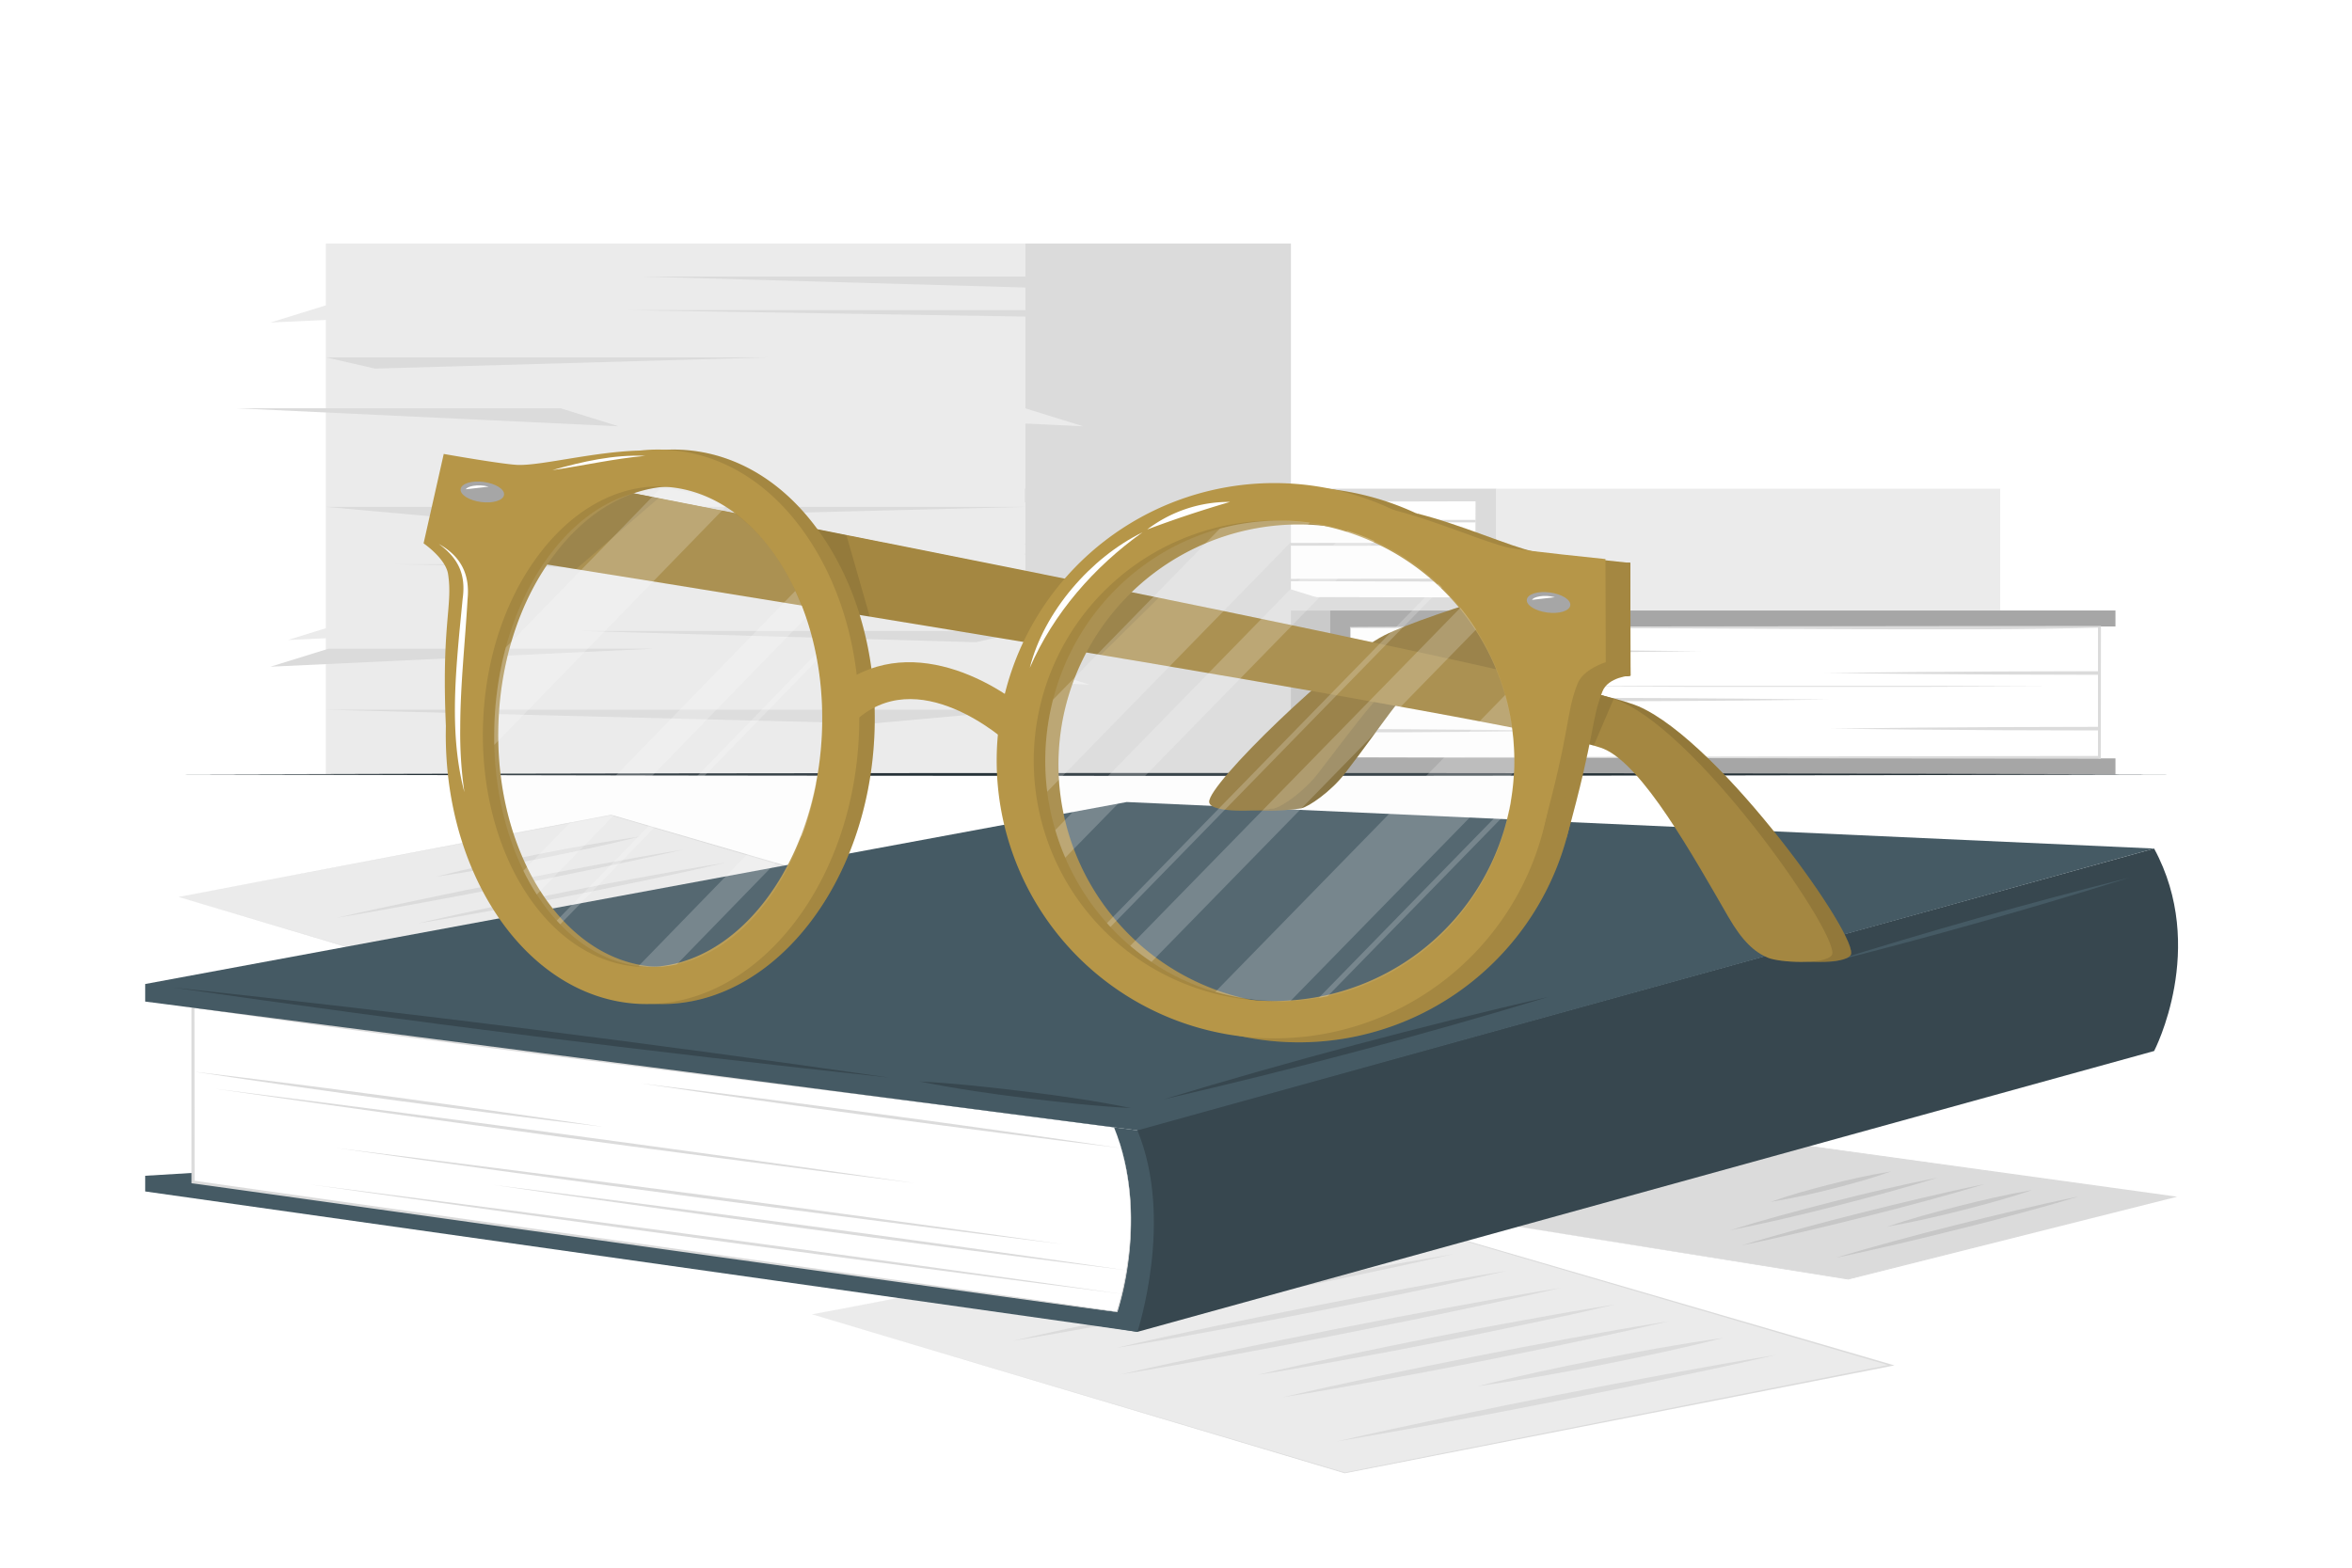 <svg class="animated" id="freepik_stories-reading-glasses" xmlns="http://www.w3.org/2000/svg" viewBox="0 0 750 500" version="1.1" xmlns:xlink="http://www.w3.org/1999/xlink" xmlns:svgjs="http://svgjs.com/svgjs"><style>svg#freepik_stories-reading-glasses:not(.animated) .animable {opacity: 0;}svg#freepik_stories-reading-glasses.animated #freepik--Book--inject-59 {animation: 1.5s Infinite  linear floating;animation-delay: 0s;}svg#freepik_stories-reading-glasses.animated #freepik--Glasses--inject-59 {animation: 1.5s Infinite  linear floating;animation-delay: 0s;}            @keyframes floating {                0% {                    opacity: 1;                    transform: translateY(0px);                }                50% {                    transform: translateY(-10px);                }                100% {                    opacity: 1;                    transform: translateY(0px);                }            }        </style><g id="freepik--background-complete--inject-59" class="animable" style="transform-origin: 375px 162.325px;"><g id="el67821ur40ox"><rect x="263.35" y="194.71" width="160.71" height="52.27" style="fill: rgb(199, 199, 199); transform-origin: 343.705px 220.845px; transform: rotate(180deg);" class="animable"></rect></g><polygon points="424.06 194.71 424.06 246.98 674.57 246.98 674.57 241.88 669.17 241.88 669.17 199.81 674.57 199.81 674.57 194.71 424.06 194.71" style="fill: rgb(166, 166, 166); transform-origin: 549.315px 220.845px;" id="elr1wksyxis4" class="animable"></polygon><g id="el06m5gduo81s3"><rect x="430.63" y="200.13" width="238.81" height="41.42" style="fill: rgb(255, 255, 255); transform-origin: 550.035px 220.84px; transform: rotate(180deg);" class="animable"></rect></g><path d="M430.63,241.55c59.53-.17,179.31-.38,238.82-.45l-.45.45,0-41.42c-36.23,1.43-141.32-.18-178.61.29l-59.71-.14c.17-.89,0,41.46,0,41.27Zm0,0c0-.14-.14-41.43-.14-41.56s59.81-.13,59.85-.15l179.11-.21h.5v.5l-.05,41.42V242h-.45c-59.52-.06-179.31-.27-238.82-.45Z" style="fill: rgb(219, 219, 219); transform-origin: 550.22px 220.815px;" id="elgz46fi7cl1l" class="animable"></path><path d="M583.74,232.39q27.39.36,54.78.5l30.93.08v-1.15l-30.93.08Q611.13,232,583.74,232.39Z" style="fill: rgb(219, 219, 219); transform-origin: 626.595px 232.395px;" id="elqjdj35jaue" class="animable"></path><path d="M430.63,222.6v1.06l39.87.11,57.79-.15q27.39-.13,54.78-.49-27.39-.36-54.78-.49l-57.79-.15Z" style="fill: rgb(219, 219, 219); transform-origin: 506.85px 223.13px;" id="el4hm1om7auae" class="animable"></path><path d="M430.63,207.07v1.28l57-.15q27.41-.13,54.78-.49-27.39-.36-54.78-.49Z" style="fill: rgb(219, 219, 219); transform-origin: 486.52px 207.71px;" id="elykej8xb9fa" class="animable"></path><path d="M430.63,232.5v1.06l15.31,0q27.39-.12,54.79-.49-27.41-.34-54.79-.49Z" style="fill: rgb(219, 219, 219); transform-origin: 465.68px 233.03px;" id="elikf3qf4tkxm" class="animable"></path><path d="M581.91,214.65q27.4.34,54.79.49l32.75.09v-1.16l-32.75.09Q609.29,214.28,581.91,214.65Z" style="fill: rgb(219, 219, 219); transform-origin: 625.68px 214.65px;" id="elp9ta1v7jssp" class="animable"></path><path d="M653.56,218.9q-18.85-.1-37.73-.15l-39.79,0-38.77,0q-18.87,0-37.73.15,18.87.1,37.73.15l38.77,0,39.79,0Q634.7,219,653.56,218.9Z" style="fill: rgb(219, 219, 219); transform-origin: 576.55px 218.9px;" id="elz266wwyj7ne" class="animable"></path><rect x="477.11" y="155.86" width="160.71" height="38.85" style="fill: rgb(235, 235, 235); transform-origin: 557.465px 175.285px;" id="elc0mwtku43pp" class="animable"></rect><polygon points="477.1 194.71 477.1 155.86 226.59 155.86 226.59 159.65 231.99 159.65 231.99 190.92 226.59 190.92 226.59 194.71 477.1 194.71" style="fill: rgb(219, 219, 219); transform-origin: 351.845px 175.285px;" id="elo831y94l1o" class="animable"></polygon><rect x="231.72" y="159.89" width="238.81" height="30.79" style="fill: rgb(255, 255, 255); transform-origin: 351.125px 175.285px;" id="el4oxvwyavhhb" class="animable"></rect><path d="M470.53,159.89c-59.53.18-179.31.39-238.81.46l.46-.46,0,30.79c-3.16-1.38,119.62.09,118.91-.35,29.74,0,89.68.14,119.41.24-.17.66,0-30.81,0-30.68Zm0,0,.11,30.79v.11h-.11c-29.79.1-89.63.23-119.41.24l-119.4.15h-.5v-.5l0-30.79v-.46h.46c59.52.07,179.31.28,238.81.46Z" style="fill: rgb(219, 219, 219); transform-origin: 350.93px 175.305px;" id="elipmdnp1342j" class="animable"></path><path d="M317.43,166.7q-27.39-.27-54.79-.37l-30.93-.06v.85l30.93-.05Q290,167,317.43,166.7Z" style="fill: rgb(219, 219, 219); transform-origin: 274.57px 166.695px;" id="ele6jmmn1lhqv" class="animable"></path><path d="M470.53,174v-.79l-39.86-.08-57.79.11q-27.39.1-54.79.36,27.39.27,54.79.37l57.79.11Z" style="fill: rgb(219, 219, 219); transform-origin: 394.31px 173.605px;" id="eli6zgoow83k" class="animable"></path><path d="M470.53,185.52v-1l-57,.11q-27.4.1-54.79.37,27.39.25,54.79.36Z" style="fill: rgb(219, 219, 219); transform-origin: 414.635px 185.02px;" id="ely0aw7p71eu" class="animable"></path><path d="M470.53,166.62v-.79l-15.31,0q-27.39.09-54.78.37,27.39.26,54.78.36Z" style="fill: rgb(219, 219, 219); transform-origin: 435.485px 166.225px;" id="el904hmby1jvu" class="animable"></path><path d="M319.26,179.89q-27.4-.25-54.8-.37l-32.75-.06v.86l32.75-.07Q291.87,180.16,319.26,179.89Z" style="fill: rgb(219, 219, 219); transform-origin: 275.485px 179.89px;" id="elieexpkuw6uj" class="animable"></path><path d="M247.6,176.73q18.87.08,37.73.11l39.8,0,38.76,0q18.87,0,37.73-.11-18.86-.09-37.73-.11l-38.76,0-39.8,0Q266.46,176.65,247.6,176.73Z" style="fill: rgb(219, 219, 219); transform-origin: 324.61px 176.73px;" id="elj4w1ffc4kr" class="animable"></path><rect x="103.9" y="77.67" width="223" height="169.31" style="fill: rgb(235, 235, 235); transform-origin: 215.4px 162.325px;" id="elcdp7r9vv6t" class="animable"></rect><rect x="326.9" y="77.67" width="84.75" height="169.31" style="fill: rgb(219, 219, 219); transform-origin: 369.275px 162.325px;" id="eltyjxr8ppcga" class="animable"></rect><polygon points="103.9 161.67 326.9 161.67 152.75 166.06 103.9 161.67" style="fill: rgb(219, 219, 219); transform-origin: 215.4px 163.865px;" id="eldqtmhc6p4r" class="animable"></polygon><polygon points="326.9 226.37 103.9 226.37 278.06 230.76 326.9 226.37" style="fill: rgb(219, 219, 219); transform-origin: 215.4px 228.565px;" id="elp1ize5o0mkk" class="animable"></polygon><polygon points="103.9 113.98 245.16 113.98 119.59 117.56 103.9 113.98" style="fill: rgb(219, 219, 219); transform-origin: 174.53px 115.77px;" id="eluxxpvv055n9" class="animable"></polygon><polygon points="326.9 201.25 185.65 201.25 311.21 204.83 326.9 201.25" style="fill: rgb(219, 219, 219); transform-origin: 256.275px 203.04px;" id="elcy9jlbahfrg" class="animable"></polygon><polygon points="345.62 88.2 204.37 88.2 329.94 91.79 345.62 88.2" style="fill: rgb(219, 219, 219); transform-origin: 274.995px 89.995px;" id="elfra0le7fe3" class="animable"></polygon><polygon points="200.6 98.93 359.92 98.93 333.36 101.08 200.6 98.93" style="fill: rgb(219, 219, 219); transform-origin: 280.26px 100.005px;" id="elufw739r9q9m" class="animable"></polygon><polygon points="125.58 179.96 284.9 179.96 258.34 182.11 125.58 179.96" style="fill: rgb(219, 219, 219); transform-origin: 205.24px 181.035px;" id="elr7dd98zrqr" class="animable"></polygon><polygon points="223.55 130.22 326.9 130.22 345.37 135.96 223.55 130.22" style="fill: rgb(235, 235, 235); transform-origin: 284.46px 133.09px;" id="el1apnozesqbt" class="animable"></polygon><polygon points="248.46 187.43 351.81 187.43 370.27 193.17 248.46 187.43" style="fill: rgb(235, 235, 235); transform-origin: 309.365px 190.3px;" id="elbbbdi5ipg7e" class="animable"></polygon><polygon points="225.73 212.64 329.08 212.64 347.55 218.38 225.73 212.64" style="fill: rgb(235, 235, 235); transform-origin: 286.64px 215.51px;" id="el246g0qhp1vz" class="animable"></polygon><polygon points="75.43 130.22 178.78 130.22 197.24 135.96 75.43 130.22" style="fill: rgb(219, 219, 219); transform-origin: 136.335px 133.09px;" id="el5egkqquqav4" class="animable"></polygon><polygon points="208.04 97.14 104.7 97.14 86.23 102.87 208.04 97.14" style="fill: rgb(235, 235, 235); transform-origin: 147.135px 100.005px;" id="elaaje3od91yq" class="animable"></polygon><polygon points="213.63 198.38 110.28 198.38 91.81 204.12 213.63 198.38" style="fill: rgb(235, 235, 235); transform-origin: 152.72px 201.25px;" id="elium64u3n28p" class="animable"></polygon><polygon points="208.04 206.91 104.7 206.91 86.23 212.64 208.04 206.91" style="fill: rgb(219, 219, 219); transform-origin: 147.135px 209.775px;" id="eluem1n6lmbj" class="animable"></polygon><polygon points="326.9 187.43 409.89 187.43 428.36 193.17 326.9 187.43" style="fill: rgb(219, 219, 219); transform-origin: 377.63px 190.3px;" id="elammpx3vgs85" class="animable"></polygon><polygon points="355.87 161.67 420.23 161.67 411.65 156.98 355.87 161.67" style="fill: rgb(219, 219, 219); transform-origin: 388.05px 159.325px;" id="elu0mp1kfkkob" class="animable"></polygon></g><g id="freepik--Table--inject-59" class="animable" style="transform-origin: 375px 247px;"><path d="M55.46,247c204.72-.61,434.36-.62,639.08,0-204.72.62-434.36.61-639.08,0Z" style="fill: rgb(38, 50, 56); transform-origin: 375px 247px;" id="elp925mtw084h" class="animable"></path></g><g id="freepik--Sheets--inject-59" class="animable" style="transform-origin: 375.665px 364.87px;"><polygon points="467.45 388.57 566.76 364.16 692.94 381.74 589.34 407.96 467.45 388.57" style="fill: rgb(219, 219, 219); transform-origin: 580.195px 386.06px;" id="elxqhvdcr9a8e" class="animable"></polygon><path d="M467.45,388.57l99.28-24.52S693,381.51,693,381.5l1.27.17L693,382,589.34,408.1s-121.85-19.54-121.89-19.53Zm0,0s122.08,19.27,121.86,19.26L692.88,381.5l0,.49S566.6,364.26,566.79,364.27l-99.34,24.3Z" style="fill: rgb(219, 219, 219); transform-origin: 580.86px 386.075px;" id="elwbztsfncoej" class="animable"></path><path d="M585.39,401.16c6.11-1.88,12.41-3.63,18.73-5.36s12.74-3.39,19.18-5,13-3.24,19.58-4.77l9.92-2.29c3.38-.72,6.69-1.48,10.11-2.16-3,.95-6.18,1.82-9.27,2.74l-9.45,2.61c-6.3,1.75-12.74,3.4-19.18,5s-13,3.24-19.58,4.77S592.21,399.76,585.39,401.16Z" style="fill: rgb(199, 199, 199); transform-origin: 624.15px 391.37px;" id="elxkqsmuhdayo" class="animable"></path><path d="M601.8,391.23c7-2.4,14.56-4.46,22.22-6.42S639.58,381,648,379.56c-7,2.41-14.55,4.46-22.22,6.42S610.17,389.75,601.8,391.23Z" style="fill: rgb(199, 199, 199); transform-origin: 624.9px 385.395px;" id="elmganmic6x2" class="animable"></path><path d="M555.47,397.19c6.11-1.88,12.41-3.63,18.73-5.36s12.74-3.39,19.18-5,13-3.24,19.57-4.77l9.93-2.28c3.37-.72,6.69-1.48,10.11-2.17-3,.95-6.18,1.83-9.27,2.74l-9.45,2.62c-6.31,1.74-12.74,3.39-19.18,5s-13,3.24-19.58,4.77S562.29,395.79,555.47,397.19Z" style="fill: rgb(199, 199, 199); transform-origin: 594.23px 387.4px;" id="el0sm4x2c659s" class="animable"></path><path d="M551.65,392.38c10.39-3.26,21.3-6.16,32.34-9s22.3-5.48,34-7.81c-10.39,3.26-21.3,6.16-32.33,9S563.39,390.05,551.65,392.38Z" style="fill: rgb(199, 199, 199); transform-origin: 584.82px 383.975px;" id="eljqj2ma9h8qq" class="animable"></path><path d="M564.63,383.33c5.73-2.08,12-3.81,18.37-5.45s13-3.12,20.07-4.28c-5.73,2.09-12,3.81-18.36,5.45S571.71,382.17,564.63,383.33Z" style="fill: rgb(199, 199, 199); transform-origin: 583.85px 378.465px;" id="elou16vme3wa" class="animable"></path><polygon points="57.06 286.06 194.86 259.98 327.83 298.83 190.72 325.85 57.06 286.06" style="fill: rgb(235, 235, 235); transform-origin: 192.445px 292.915px;" id="el1v0sluu16dg" class="animable"></polygon><path d="M57.06,286.06l137.81-26.21s133,38.75,133,38.74l1,.29-1,.2L190.72,326c-.05,0-133.62-39.91-133.66-39.91Zm0,0,133.7,39.66c-.33.07,137.11-27.16,137-27.13l0,.48-132.93-39c.26-.06-137.81,26-137.77,26Z" style="fill: rgb(219, 219, 219); transform-origin: 192.965px 292.925px;" id="elgzadhopq0bg" class="animable"></path><path d="M188.79,317.93c9-2.08,18.07-4,27.18-5.93s18.29-3.77,27.48-5.59,18.43-3.6,27.73-5.29l13.95-2.54c4.69-.8,9.34-1.64,14.07-2.4-4.48,1.05-9,2-13.54,3L272,302.11c-9.1,1.94-18.29,3.77-27.47,5.59s-18.43,3.6-27.73,5.29S198.21,316.39,188.79,317.93Z" style="fill: rgb(219, 219, 219); transform-origin: 243.995px 307.055px;" id="eld8o3lflng24" class="animable"></path><path d="M224.11,304.1c9.82-2.53,20-4.67,30.21-6.71s20.61-3.9,31.29-5.41c-9.82,2.53-20,4.67-30.21,6.71S234.79,302.59,224.11,304.1Z" style="fill: rgb(219, 219, 219); transform-origin: 254.86px 298.04px;" id="elkc93p3hfdw" class="animable"></path><path d="M175.2,306.86c7.85-1.86,15.81-3.57,23.79-5.27s16-3.31,24.08-4.92,16.17-3.15,24.34-4.62l12.25-2.2c4.13-.69,8.21-1.42,12.37-2.07-3.91.94-7.89,1.8-11.84,2.7l-11.95,2.57c-8,1.71-16,3.31-24.08,4.92s-16.16,3.14-24.33,4.62S183.5,305.54,175.2,306.86Z" style="fill: rgb(219, 219, 219); transform-origin: 223.615px 297.32px;" id="elblsu17bg67q" class="animable"></path><path d="M168.79,301.25c7.25-1.74,14.61-3.34,22-4.92s14.83-3.08,22.29-4.56,15-2.92,22.54-4.27l11.35-2c3.83-.63,7.62-1.3,11.48-1.89-3.61.89-7.3,1.68-10.94,2.53l-11.06,2.39c-7.37,1.59-14.83,3.08-22.29,4.56s-15,2.91-22.54,4.27S176.49,300,168.79,301.25Z" style="fill: rgb(219, 219, 219); transform-origin: 213.62px 292.43px;" id="el2j299vq1029" class="animable"></path><path d="M134.46,301.14c9-2.08,18.07-4,27.18-5.94s18.29-3.76,27.48-5.59,18.43-3.59,27.72-5.29l14-2.54c4.69-.79,9.34-1.64,14.07-2.4-4.48,1.06-9,2-13.54,3l-13.65,2.9c-9.1,1.93-18.29,3.76-27.47,5.59s-18.43,3.59-27.73,5.29S143.88,299.59,134.46,301.14Z" style="fill: rgb(219, 219, 219); transform-origin: 189.685px 290.26px;" id="el98ct0ks2mvf" class="animable"></path><path d="M133.32,294.49c7.94-1.88,16-3.61,24.07-5.33s16.22-3.35,24.37-5,16.35-3.19,24.61-4.68l12.4-2.23c4.17-.7,8.31-1.44,12.51-2.09-4,.95-8,1.81-12,2.73l-12.09,2.59c-8.06,1.73-16.21,3.35-24.36,5s-16.36,3.19-24.62,4.68S141.71,293.15,133.32,294.49Z" style="fill: rgb(219, 219, 219); transform-origin: 182.3px 284.825px;" id="el4daddh9bus6" class="animable"></path><path d="M107.29,292.74c9-2.08,18.07-4,27.19-5.93S152.77,283,162,281.22s18.43-3.6,27.73-5.29l13.95-2.54c4.69-.8,9.35-1.64,14.07-2.4-4.48,1.05-9,2-13.53,3l-13.65,2.91c-9.1,1.93-18.29,3.76-27.48,5.58s-18.43,3.6-27.73,5.29S116.72,291.2,107.29,292.74Z" style="fill: rgb(219, 219, 219); transform-origin: 162.52px 281.865px;" id="elwsqeusj84ai" class="animable"></path><path d="M138.86,279.65c10.45-2.66,21.23-4.92,32.09-7.08s21.86-4.15,33.17-5.78c-10.45,2.66-21.22,4.91-32.09,7.08S150.17,278,138.86,279.65Z" style="fill: rgb(219, 219, 219); transform-origin: 171.49px 273.22px;" id="el1tkxghr93og" class="animable"></path><polygon points="258.98 419.2 434.1 386.06 603.06 435.43 428.83 469.76 258.98 419.2" style="fill: rgb(235, 235, 235); transform-origin: 431.02px 427.91px;" id="el5jh2xgqzgtt" class="animable"></polygon><path d="M259,419.2,434.1,385.93s169,49.27,169,49.26l1,.29-1,.2L428.83,469.89C428.78,469.9,259,419.2,259,419.2Zm0,0,169.89,50.44c-.31,0,174.22-34.47,174.14-34.45l0,.48L434.06,386.18c.26-.08-175.12,33.07-175.08,33Z" style="fill: rgb(219, 219, 219); transform-origin: 431.54px 427.91px;" id="elkbjeno9emcj" class="animable"></path><path d="M426.37,459.7c11.41-2.64,23-5.11,34.55-7.54s23.24-4.78,34.91-7.1,23.42-4.57,35.24-6.73l17.73-3.22c6-1,11.87-2.09,17.88-3.05-5.69,1.34-11.47,2.57-17.2,3.86l-17.35,3.68c-11.56,2.46-23.24,4.78-34.91,7.1s-23.42,4.57-35.24,6.72S438.35,457.74,426.37,459.7Z" style="fill: rgb(219, 219, 219); transform-origin: 496.525px 445.88px;" id="elgh18lv7b7ys" class="animable"></path><path d="M471.26,442.12c12.48-3.21,25.38-5.93,38.38-8.52s26.2-5,39.78-6.88c-12.48,3.22-25.39,5.94-38.39,8.53S484.83,440.2,471.26,442.12Z" style="fill: rgb(219, 219, 219); transform-origin: 510.34px 434.42px;" id="el9l8ss2nl8ts" class="animable"></path><path d="M409.11,445.63c10-2.36,20.09-4.54,30.23-6.69s20.37-4.21,30.6-6.25,20.54-4,30.92-5.88l15.58-2.8c5.24-.87,10.43-1.8,15.72-2.62-5,1.2-10,2.29-15,3.43l-15.18,3.26c-10.13,2.17-20.37,4.21-30.6,6.25s-20.55,4-30.93,5.87S419.65,444,409.11,445.63Z" style="fill: rgb(219, 219, 219); transform-origin: 470.635px 433.51px;" id="elzphxeq5hnsb" class="animable"></path><path d="M401,438.5c9.21-2.21,18.57-4.24,28-6.24s18.84-3.92,28.32-5.81,19-3.7,28.64-5.42l14.44-2.58c4.86-.79,9.67-1.65,14.58-2.4-4.59,1.13-9.27,2.14-13.91,3.21l-14.05,3c-9.36,2-18.84,3.91-28.32,5.8s-19,3.7-28.64,5.42S410.74,437,401,438.5Z" style="fill: rgb(219, 219, 219); transform-origin: 457.99px 427.275px;" id="el9hy98hpund9" class="animable"></path><path d="M357.33,438.36c11.41-2.64,23-5.11,34.55-7.54s23.24-4.78,34.91-7.1S450.21,419.15,462,417l17.73-3.22c6-1,11.87-2.09,17.88-3-5.69,1.34-11.47,2.57-17.2,3.86l-17.35,3.68c-11.56,2.46-23.24,4.78-34.91,7.1s-23.42,4.57-35.24,6.72S369.31,436.4,357.33,438.36Z" style="fill: rgb(219, 219, 219); transform-origin: 427.47px 424.57px;" id="ellu12e2ivr4" class="animable"></path><path d="M355.89,429.91c10.09-2.38,20.33-4.59,30.59-6.76s20.6-4.26,31-6.33,20.78-4.05,31.28-5.94L464.47,408c5.31-.88,10.56-1.82,15.91-2.66-5,1.21-10.15,2.31-15.23,3.47l-15.36,3.3c-10.25,2.19-20.61,4.26-31,6.32s-20.78,4-31.28,5.94S366.55,428.21,355.89,429.91Z" style="fill: rgb(219, 219, 219); transform-origin: 418.135px 417.625px;" id="el8s4ev5ttg2b" class="animable"></path><path d="M322.81,427.69c11.41-2.64,23-5.11,34.55-7.54s23.24-4.78,34.91-7.1,23.42-4.57,35.24-6.73l17.73-3.22c6-1,11.87-2.09,17.87-3.05-5.68,1.34-11.46,2.57-17.19,3.86l-17.35,3.68c-11.56,2.46-23.24,4.78-34.91,7.1s-23.42,4.57-35.24,6.72S334.79,425.73,322.81,427.69Z" style="fill: rgb(219, 219, 219); transform-origin: 392.96px 413.87px;" id="elzoovjeb2pl" class="animable"></path><path d="M362.93,411.05c13.28-3.37,27-6.24,40.77-9s27.79-5.28,42.16-7.35c-13.28,3.38-27,6.25-40.78,9S377.3,409,362.93,411.05Z" style="fill: rgb(219, 219, 219); transform-origin: 404.395px 402.875px;" id="elfm4s0qcai9c" class="animable"></path></g><g id="freepik--Book--inject-59" class="animable" style="transform-origin: 370.418px 340.295px;"><path d="M686.9,335.21,362.68,424.79V360.22L686.9,270.64C704.08,302.32,686.9,335.21,686.9,335.21Z" style="fill: rgb(55, 71, 79); transform-origin: 528.608px 347.715px;" id="elo7liad376v" class="animable"></path><polygon points="46.3 380 362.68 424.79 362.68 408.42 75.23 373.26 46.3 375 46.3 380" style="fill: rgb(69, 90, 100); transform-origin: 204.49px 399.025px;" id="elhqjkbowkau5" class="animable"></polygon><path d="M362.69,360.52c11.82,28.45,0,64.27,0,64.27L61.56,377.23V321.42Z" style="fill: rgb(69, 90, 100); transform-origin: 214.752px 373.105px;" id="el5fc1ly4rcv6" class="animable"></path><path d="M355.24,359.56c11.51,28.34.95,58.86.95,58.86L61.56,377v-55.6Z" style="fill: rgb(255, 255, 255); transform-origin: 211.087px 369.91px;" id="elcfkpm92nrrr" class="animable"></path><path d="M355.24,359.56c.39,1.1,1.52,4.2,1.91,5.29a83.2,83.2,0,0,1,3.52,24,100.34,100.34,0,0,1-4.33,29.6c.14.44-294.75-41.11-294.85-41l-.43-.06V377l0-55.6v-.51l.5.07,146.9,19.23,146.72,19.35Zm0,0C283,349.85,131.83,331.93,62,321.42l.05,55.6-.43-.5c0,.11,295.24,41.59,294.4,41.85a95.24,95.24,0,0,0,3.34-14.57c2.23-14.77,1.37-30.27-4.13-44.24Z" style="fill: rgb(219, 219, 219); transform-origin: 210.865px 369.672px;" id="elxpymlgex2z" class="animable"></path><path d="M204.12,345.5c49.16,6,104.22,13.4,153.21,20.67-49.16-6-104.22-13.41-153.21-20.67Z" style="fill: rgb(219, 219, 219); transform-origin: 280.725px 355.835px;" id="elh4ar80bbve5" class="animable"></path><path d="M61.56,341.76c42.14,5,88.89,11.34,130.88,17.65-42.17-5-88.9-11.32-130.88-17.65Z" style="fill: rgb(219, 219, 219); transform-origin: 127px 350.585px;" id="el71j34cfd30x" class="animable"></path><path d="M68.58,347.25c71.61,9,151.84,19.82,223.26,30.11-71.6-9-151.83-19.82-223.26-30.11Z" style="fill: rgb(219, 219, 219); transform-origin: 180.21px 362.305px;" id="elp2v2xpi4b3" class="animable"></path><path d="M107.29,366.14c74.28,9.19,157.51,20.23,231.61,30.71-74.27-9.18-157.5-20.23-231.61-30.71Z" style="fill: rgb(219, 219, 219); transform-origin: 223.095px 381.495px;" id="elh5zbpscoxr" class="animable"></path><path d="M157.22,377.9C222,386,294.65,395.78,359.28,405.16c-64.81-8.08-137.42-17.88-202.06-27.26Z" style="fill: rgb(219, 219, 219); transform-origin: 258.25px 391.53px;" id="elc9dl3jjahuj" class="animable"></path><path d="M99,377.79c83,10.58,176,23.12,258.79,34.91-83-10.57-176-23.12-258.79-34.91Z" style="fill: rgb(219, 219, 219); transform-origin: 228.395px 395.245px;" id="elg7tlv37um5l" class="animable"></path><polygon points="362.69 360.52 686.9 270.64 359.28 255.8 46.3 313.84 46.3 319.44 362.69 360.52" style="fill: rgb(69, 90, 100); transform-origin: 366.6px 308.16px;" id="elso6vrqdy3i" class="animable"></polygon><path d="M371,350.64c40.22-12.19,81.53-23.2,122.8-32.71-40.21,12.2-81.52,23.19-122.8,32.71Z" style="fill: rgb(55, 71, 79); transform-origin: 432.4px 334.285px;" id="ella4swznc6" class="animable"></path><path d="M293.22,344.92c11.2.58,22.77,1.88,33.89,3.23s22.6,3,33.5,5.25c-11.2-.57-22.77-1.88-33.88-3.23s-22.6-3.05-33.51-5.25Z" style="fill: rgb(55, 71, 79); transform-origin: 326.915px 349.16px;" id="eltt3qp56wgh" class="animable"></path><path d="M55,314.93c76.15,8.18,152.91,17.83,228.55,28.76C207.34,335.53,130.59,325.86,55,314.93Z" style="fill: rgb(55, 71, 79); transform-origin: 169.275px 329.31px;" id="elqlxktyw1br" class="animable"></path><path d="M583,307.06q47.46-14.91,96.07-27.17Q631.63,294.8,583,307.06Z" style="fill: rgb(69, 90, 100); transform-origin: 631.035px 293.475px;" id="elni4f5qnn9qh" class="animable"></path></g><g id="freepik--Glasses--inject-59" class="animable" style="transform-origin: 362.686px 237.914px;"><path d="M414.89,257.81c-4.2.82-21.54,1.75-21.89-2-.54-5.64,40.93-45.64,55.81-53.16,14.15-7.16,59.74-22.78,71-23.12l.1,35.92c-6.37,1.62-57.12-3.33-67.78,2.33-4.63,2.46-10.76,12.66-23.24,28.86C424.5,252.35,417.37,257.32,414.89,257.81Z" style="fill: rgb(182, 150, 72); transform-origin: 456.452px 219.039px;" id="el7j14esu9pb" class="animable"></path><g id="eldnimuszpxa4"><g style="opacity: 0.3; transform-origin: 456.452px 219.039px;" class="animable"><path d="M414.89,257.81c-4.2.82-21.54,1.75-21.89-2-.54-5.64,40.93-45.64,55.81-53.16,14.15-7.16,59.74-22.78,71-23.12l.1,35.92c-6.37,1.62-57.12-3.33-67.78,2.33-4.63,2.46-10.76,12.66-23.24,28.86C424.5,252.35,417.37,257.32,414.89,257.81Z" id="elb4cgma1nqf7" class="animable" style="transform-origin: 456.452px 219.039px;"></path></g></g><path d="M406.28,257.81c-4.21.82-20.33,1.75-20.69-2-.53-5.64,40.94-45.64,55.81-53.16,14.15-7.16,67.15-22.78,78.41-23.12l.1,35.92c-6.37,1.62-64.52-3.33-75.18,2.33-4.63,2.46-12,12.66-24.46,28.86C415.89,252.35,408.76,257.32,406.28,257.81Z" style="fill: rgb(182, 150, 72); transform-origin: 452.747px 219.039px;" id="elyqs02ewmaf" class="animable"></path><g id="el5q61h2u23ro"><g style="opacity: 0.2; transform-origin: 452.747px 219.039px;" class="animable"><path d="M406.28,257.81c-4.21.82-20.33,1.75-20.69-2-.53-5.64,40.94-45.64,55.81-53.16,14.15-7.16,67.15-22.78,78.41-23.12l.1,35.92c-6.37,1.62-64.52-3.33-75.18,2.33-4.63,2.46-12,12.66-24.46,28.86C415.89,252.35,408.76,257.32,406.28,257.81Z" id="elp5m21mjbl6i" class="animable" style="transform-origin: 452.747px 219.039px;"></path></g></g><path d="M569.79,305.47c3.62,1.52,17.86,2.29,20.3-.78,3.68-4.65-41.22-67.92-67.6-79.4-24.67-10.65-372.72-78.25-379.9-79.37L142.33,174c48.49,7.58,356.17,56.6,375.2,64.89,12.41,5.39,28.22,33.83,39.58,53.48C561.7,300.35,565.59,303.71,569.79,305.47Z" style="fill: rgb(182, 150, 72); transform-origin: 366.316px 226.361px;" id="eluwlqz5c2s1" class="animable"></path><g id="eloh5lys2rih"><g style="opacity: 0.2; transform-origin: 366.316px 226.361px;" class="animable"><path d="M569.79,305.47c3.62,1.52,17.86,2.29,20.3-.78,3.68-4.65-41.22-67.92-67.6-79.4-24.67-10.65-372.72-78.25-379.9-79.37L142.33,174c48.49,7.58,356.17,56.6,375.2,64.89,12.41,5.39,28.22,33.83,39.58,53.48C561.7,300.35,565.59,303.71,569.79,305.47Z" id="elgfvrrt16b7" class="animable" style="transform-origin: 366.316px 226.361px;"></path></g></g><path d="M563.78,305.47c3.62,1.52,17.86,2.29,20.3-.78,3.68-4.65-40.89-69.45-67.26-80.93C492.14,213.11,149.77,147,142.59,145.92L136.32,174c48.49,7.58,356.17,56.6,375.2,64.89,12.41,5.39,28.22,33.83,39.58,53.48C555.69,300.35,559.58,303.71,563.78,305.47Z" style="fill: rgb(182, 150, 72); transform-origin: 360.307px 226.361px;" id="elplfus3shgrn" class="animable"></path><g id="el9n1cdnle97"><g style="opacity: 0.1; transform-origin: 360.307px 226.361px;" class="animable"><path d="M563.78,305.47c3.62,1.52,17.86,2.29,20.3-.78,3.68-4.65-40.89-69.45-67.26-80.93C492.14,213.11,149.77,147,142.59,145.92L136.32,174c48.49,7.58,356.17,56.6,375.2,64.89,12.41,5.39,28.22,33.83,39.58,53.48C555.69,300.35,559.58,303.71,563.78,305.47Z" id="elmpcmlz5i8dl" class="animable" style="transform-origin: 360.307px 226.361px;"></path></g></g><g id="elz76632bd7x8"><g style="opacity: 0.1; transform-origin: 325.45px 191.87px;" class="animable"><path d="M210,158.88l-26.34,22.65c-21.91-3.5-38.72-6.15-47.32-7.5l6.26-28.11C144.55,146.22,171.42,151.37,210,158.88Z" id="elasuymjxeefs" class="animable" style="transform-origin: 173.17px 163.725px;"></path><path d="M277.36,196.69,261,194h0l-15.2-28.12,24.09,4.76Z" id="el753wixqyk3j" class="animable" style="transform-origin: 261.58px 181.285px;"></path><path d="M369.5,190.66,351,208.89h0l-16.43-2.76,13.14-19.91Q358.66,188.43,369.5,190.66Z" id="el53657s8ou8s" class="animable" style="transform-origin: 352.035px 197.555px;"></path><path d="M514.56,222.93l-6.37,14.89c-3.06-.86-7.67-1.94-13.6-3.19L490,216.48C501.54,219.2,510.06,221.41,514.56,222.93Z" id="el750mbfm0ljr" class="animable" style="transform-origin: 502.28px 227.15px;"></path></g></g><path d="M208.74,320.18c-36.26-1.75-63.85-42.82-61.51-91.54,1.11-23.25,8.8-44.87,21.64-60.88,13.27-16.54,30.4-25.22,48.4-24.31s34.22,11.11,45.83,28.86c11.25,17.14,16.83,39.41,15.7,62.68-2.22,46.1-30.48,82.8-64.25,85.13A51.1,51.1,0,0,1,208.74,320.18Zm-30.64-145C166.81,189.23,160,208.43,159,229.22c-2,42.2,20.53,77.71,50.29,79.14s55.63-31.74,57.68-74c1-20.79-3.91-40.54-13.78-55.63-9.51-14.49-22.48-22.84-36.52-23.51a37.32,37.32,0,0,0-4.49,0C199.74,156.17,187.78,163.1,178.1,175.16Zm-30.82,59.65c-1.83-35.64,2.16-41.22.54-51.73-.77-5-7.81-9.8-7.81-9.8l6.15-25.59s19.17,1.87,23.59,1.94c7.86.11,24.83-5.63,39.61-6,0,0-32.13,14.44-42.46,32.85S147.28,234.81,147.28,234.81Z" style="fill: rgb(182, 150, 72); transform-origin: 209.477px 231.81px;" id="ela6mysrgmbom" class="animable"></path><g id="elu6dhiowbkte"><path d="M208.74,320.18c-36.26-1.75-63.85-42.82-61.51-91.54,1.11-23.25,8.8-44.87,21.64-60.88,13.27-16.54,30.4-25.22,48.4-24.31s34.22,11.11,45.83,28.86c11.25,17.14,16.83,39.41,15.7,62.68-2.22,46.1-30.48,82.8-64.25,85.13A51.1,51.1,0,0,1,208.74,320.18Zm-30.64-145C166.81,189.23,160,208.43,159,229.22c-2,42.2,20.53,77.71,50.29,79.14s55.63-31.74,57.68-74c1-20.79-3.91-40.54-13.78-55.63-9.51-14.49-22.48-22.84-36.52-23.51a37.32,37.32,0,0,0-4.49,0C199.74,156.17,187.78,163.1,178.1,175.16Zm-30.82,59.65c-1.83-35.64,2.16-41.22.54-51.73-.77-5-7.81-9.8-7.81-9.8l6.15-25.59s19.17,1.87,23.59,1.94c7.86.11,24.83-5.63,39.61-6,0,0-32.13,14.44-42.46,32.85S147.28,234.81,147.28,234.81Z" style="opacity: 0.1; transform-origin: 209.477px 231.81px;" class="animable"></path></g><path d="M203.81,320.18c-36.27-1.75-63.86-42.82-61.52-91.54,1.11-23.25,8.8-44.87,21.64-60.88,13.27-16.54,30.4-25.22,48.4-24.31s34.22,11.11,45.83,28.86c11.25,17.14,16.83,39.41,15.7,62.68-2.22,46.1-30.48,82.8-64.25,85.13A51,51,0,0,1,203.81,320.18Zm-30.65-145c-11.29,14.07-18.06,33.27-19.06,54.06-2,42.2,20.52,77.71,50.28,79.14s55.63-31.74,57.68-74c1-20.79-3.91-40.54-13.78-55.63-9.5-14.49-22.48-22.84-36.52-23.51a37.32,37.32,0,0,0-4.49,0C194.81,156.17,182.84,163.1,173.16,175.16Zm-30.82,59.65c-1.83-35.64,2.16-41.22.54-51.73-.77-5-7.81-9.8-7.81-9.8l6.43-28.52s19.49,3.45,23.9,3.51c7.86.12,24.24-4.27,39-4.6,0,0-32.13,14.44-42.46,32.85S142.34,234.81,142.34,234.81Z" style="fill: rgb(182, 150, 72); transform-origin: 204.537px 231.81px;" id="elfx1tfj89mzp" class="animable"></path><path d="M160.72,157.83c-.23,1.77-3.52,2.79-7.35,2.28s-6.73-2.36-6.49-4.12,3.52-2.79,7.35-2.28S161,156.06,160.72,157.83Z" style="fill: rgb(166, 166, 166); transform-origin: 153.802px 156.91px;" id="elixyuh772e38" class="animable"></path><path d="M148.56,156.05c.31-.85,3.64-1.81,7.28-.83" style="fill: rgb(255, 255, 255); transform-origin: 152.2px 155.428px;" id="el6u3pah7yks4" class="animable"></path><path d="M140,173.53c6.92,3.88,9.88,9.6,9.1,17.52-.77,13.74-2.32,27.35-2.34,41.09a131.7,131.7,0,0,0,1.32,20.5c-4.43-16.74-3.11-34.39-1.55-51.44l1-10.24c1.08-7.66-1.34-12.9-7.55-17.43Z" style="fill: rgb(255, 255, 255); transform-origin: 144.601px 213.085px;" id="elb52iulrwkm5" class="animable"></path><path d="M176.14,149.94c9.6-2.74,19.57-5,29.61-4.55-10,.89-19.71,3.13-29.61,4.55Z" style="fill: rgb(255, 255, 255); transform-origin: 190.945px 147.636px;" id="el7sipi0l20sx" class="animable"></path><g id="elpw6sr9f8c"><path d="M176.13,175.89c-10.91,14-17.45,33.08-18.43,53.76-1.95,42,19.85,77.28,48.61,78.71s53.77-31.57,55.75-73.55c1-20.67-3.77-40.32-13.31-55.32-9.19-14.42-21.73-22.72-35.31-23.39a34.9,34.9,0,0,0-4.34,0C197.05,157,185.49,163.88,176.13,175.89Z" style="fill: rgb(235, 235, 235); opacity: 0.1; transform-origin: 209.885px 232.219px;" class="animable"></path></g><g id="el8g35u0sh2f4"><g style="opacity: 0.2; transform-origin: 209.046px 232.253px;" class="animable"><path d="M231.32,161.74l-73.7,75.83c-.07-2.62,0-5.25.09-7.93a107.78,107.78,0,0,1,3.58-23.15l49-50.39c1,0,2.11,0,3.17,0A38,38,0,0,1,231.32,161.74Z" style="fill: rgb(255, 255, 255); transform-origin: 194.456px 196.835px;" id="el5bv56ipx4ji" class="animable"></path><path d="M257,197l-85.83,88.31a72.38,72.38,0,0,1-4.28-7.61l86.71-89.22A80.86,80.86,0,0,1,257,197Z" style="fill: rgb(255, 255, 255); transform-origin: 211.945px 236.895px;" id="elvgpnh117jio" class="animable"></path><path d="M260.34,249.76a101.85,101.85,0,0,1-4.58,16.73l-39.95,41.1a36.3,36.3,0,0,1-9.5.77c-.9-.05-1.8-.12-2.69-.24Z" style="fill: rgb(255, 255, 255); transform-origin: 231.98px 279.083px;" id="elobea25lgrjn" class="animable"></path><path d="M260.5,210.59,178.65,294.8c-.39-.38-.76-.78-1.12-1.19l82.59-85C260.27,209.27,260.38,209.94,260.5,210.59Z" style="fill: rgb(255, 255, 255); transform-origin: 219.015px 251.705px;" id="elmyuy7g2j9q" class="animable"></path></g></g><path d="M321.72,237.17l8-8.69c-12.86-11.9-43.13-28.52-65.81-6.47l8.24,8.48C292.47,210.7,320.53,236.09,321.72,237.17Z" style="fill: rgb(182, 150, 72); transform-origin: 296.815px 224.188px;" id="elw9lkq53nuji" class="animable"></path><path d="M398.26,331A88.58,88.58,0,0,1,327.11,228h0A88.51,88.51,0,1,1,398.26,331ZM338.75,230.16a76.56,76.56,0,1,0,70.13-62.71A76.74,76.74,0,0,0,338.75,230.16Z" style="fill: rgb(182, 150, 72); transform-origin: 414.18px 243.932px;" id="el61yyas7uuwy" class="animable"></path><path d="M493,206.12c-6.09-20.22-41.56-42.45-41.56-42.45,14.36,3.53,30.2,10.71,37.9,12.31,4.32.89,30.52,3.57,30.52,3.57l.1,35.92s-7.2.4-9,5.11c-3.86,9.91-1.91,12.31-11.43,46.69C499.44,267.27,499,226.33,493,206.12Z" style="fill: rgb(182, 150, 72); transform-origin: 485.7px 215.47px;" id="elp8atsbm7ms" class="animable"></path><g id="el72lwwgo9iao"><g style="opacity: 0.1; transform-origin: 422.818px 243.932px;" class="animable"><path d="M398.26,331A88.58,88.58,0,0,1,327.11,228h0A88.51,88.51,0,1,1,398.26,331ZM338.75,230.16a76.56,76.56,0,1,0,70.13-62.71A76.74,76.74,0,0,0,338.75,230.16Z" id="elzktepbmbdcg" class="animable" style="transform-origin: 414.18px 243.932px;"></path><path d="M493,206.12c-6.09-20.22-41.56-42.45-41.56-42.45,14.36,3.53,30.2,10.71,37.9,12.31,4.32.89,30.52,3.57,30.52,3.57l.1,35.92s-7.2.4-9,5.11c-3.86,9.91-1.91,12.31-11.43,46.69C499.44,267.27,499,226.33,493,206.12Z" id="elu2k3fd7b9kb" class="animable" style="transform-origin: 485.7px 215.47px;"></path></g></g><path d="M390.39,329.71A88.58,88.58,0,0,1,319.24,226.8h0a88.55,88.55,0,1,1,71.15,102.92ZM330.88,228.92A76.61,76.61,0,1,0,401,166.22,76.74,76.74,0,0,0,330.88,228.92Z" style="fill: rgb(182, 150, 72); transform-origin: 406.368px 242.623px;" id="elt2jucqb1r2" class="animable"></path><path d="M485.08,204.88c-6.09-20.22-41.56-42.45-41.56-42.45,14.36,3.53,30.2,10.71,37.9,12.31,4.32.89,30.52,3.57,30.52,3.57l.1,32.89s-7.2,2.18-9,6.88c-3.87,9.91-1.92,13.57-11.44,48C491.57,266,491.17,225.09,485.08,204.88Z" style="fill: rgb(182, 150, 72); transform-origin: 477.78px 214.255px;" id="elf5ayrwwydtk" class="animable"></path><path d="M500.72,193.08c-.24,1.77-3.53,2.79-7.35,2.28s-6.74-2.35-6.5-4.12,3.53-2.79,7.35-2.28S501,191.32,500.72,193.08Z" style="fill: rgb(166, 166, 166); transform-origin: 493.797px 192.16px;" id="el38xu2n7e9oy" class="animable"></path><path d="M488.55,191.31c.31-.85,3.64-1.82,7.28-.83" style="fill: rgb(255, 255, 255); transform-origin: 492.19px 190.686px;" id="el7haxwn4c03n" class="animable"></path><path d="M365.83,168.87a43,43,0,0,1,26.4-8.79c-9,2.64-17.66,5.5-26.4,8.79Z" style="fill: rgb(255, 255, 255); transform-origin: 379.03px 164.474px;" id="elahce215nyms" class="animable"></path><path d="M328.38,213c4.48-17.89,19.44-35.15,35.91-43.2-15.42,11-28.35,25.76-35.91,43.2Z" style="fill: rgb(255, 255, 255); transform-origin: 346.335px 191.4px;" id="elo3obo7izsec" class="animable"></path><g id="el7vesu5898s7"><path d="M334.53,228.92c-7.4,41.57,19.58,81.57,60.16,89.16s79.6-20.07,87-61.63-19.59-81.58-60.17-89.16A72.46,72.46,0,0,0,403,166.22C369.67,168.57,340.79,193.77,334.53,228.92Z" style="fill: rgb(235, 235, 235); opacity: 0.1; transform-origin: 408.11px 242.687px;" class="animable"></path></g><g id="elagyjdoojmth"><g style="opacity: 0.2; transform-origin: 408.116px 242.667px;" class="animable"><path d="M482.84,246.22l-71.29,73a73.05,73.05,0,0,1-16.86-1.18,70.5,70.5,0,0,1-7.13-1.71L480,221.64A77.38,77.38,0,0,1,482.84,246.22Z" style="fill: rgb(255, 255, 255); transform-origin: 435.24px 270.469px;" id="elx5pezotm9ok" class="animable"></path><path d="M417.7,166.68l-83.77,85.84a78.46,78.46,0,0,1,.6-23.6c.34-1.94.77-3.87,1.25-5.76L389,168.59A72.67,72.67,0,0,1,403,166.22,71.43,71.43,0,0,1,417.7,166.68Z" style="fill: rgb(255, 255, 255); transform-origin: 375.506px 209.278px;" id="elf2c5b3kotj" class="animable"></path><path d="M470.69,200.79l-103.49,106a71.05,71.05,0,0,1-6.79-5.13L465.7,193.83A73.6,73.6,0,0,1,470.69,200.79Z" style="fill: rgb(255, 255, 255); transform-origin: 415.55px 250.31px;" id="elvxtutdqe23c" class="animable"></path><path d="M438.31,172.55l-98.62,101a76.47,76.47,0,0,1-3.18-8.82l93.19-95.48A74.09,74.09,0,0,1,438.31,172.55Z" style="fill: rgb(255, 255, 255); transform-origin: 387.41px 221.4px;" id="elrio3y655x2" class="animable"></path><path d="M481.88,255.39c-.05.35-.12.71-.18,1.06-.1.62-.22,1.24-.35,1.84l-58,59.44c-.93.2-1.88.38-2.84.54Z" style="fill: rgb(255, 255, 255); transform-origin: 451.195px 286.83px;" id="elopmyiqphh39" class="animable"></path><path d="M459.81,187.33,354.09,295.65c-.38-.4-.75-.81-1.11-1.22L458.63,186.18Z" style="fill: rgb(255, 255, 255); transform-origin: 406.395px 240.915px;" id="elvy07phsgqf" class="animable"></path></g></g></g><defs>     <filter id="active" height="200%">         <feMorphology in="SourceAlpha" result="DILATED" operator="dilate" radius="2"></feMorphology>                <feFlood flood-color="#32DFEC" flood-opacity="1" result="PINK"></feFlood>        <feComposite in="PINK" in2="DILATED" operator="in" result="OUTLINE"></feComposite>        <feMerge>            <feMergeNode in="OUTLINE"></feMergeNode>            <feMergeNode in="SourceGraphic"></feMergeNode>        </feMerge>    </filter>    <filter id="hover" height="200%">        <feMorphology in="SourceAlpha" result="DILATED" operator="dilate" radius="2"></feMorphology>                <feFlood flood-color="#ff0000" flood-opacity="0.5" result="PINK"></feFlood>        <feComposite in="PINK" in2="DILATED" operator="in" result="OUTLINE"></feComposite>        <feMerge>            <feMergeNode in="OUTLINE"></feMergeNode>            <feMergeNode in="SourceGraphic"></feMergeNode>        </feMerge>            <feColorMatrix type="matrix" values="0   0   0   0   0                0   1   0   0   0                0   0   0   0   0                0   0   0   1   0 "></feColorMatrix>    </filter></defs></svg>